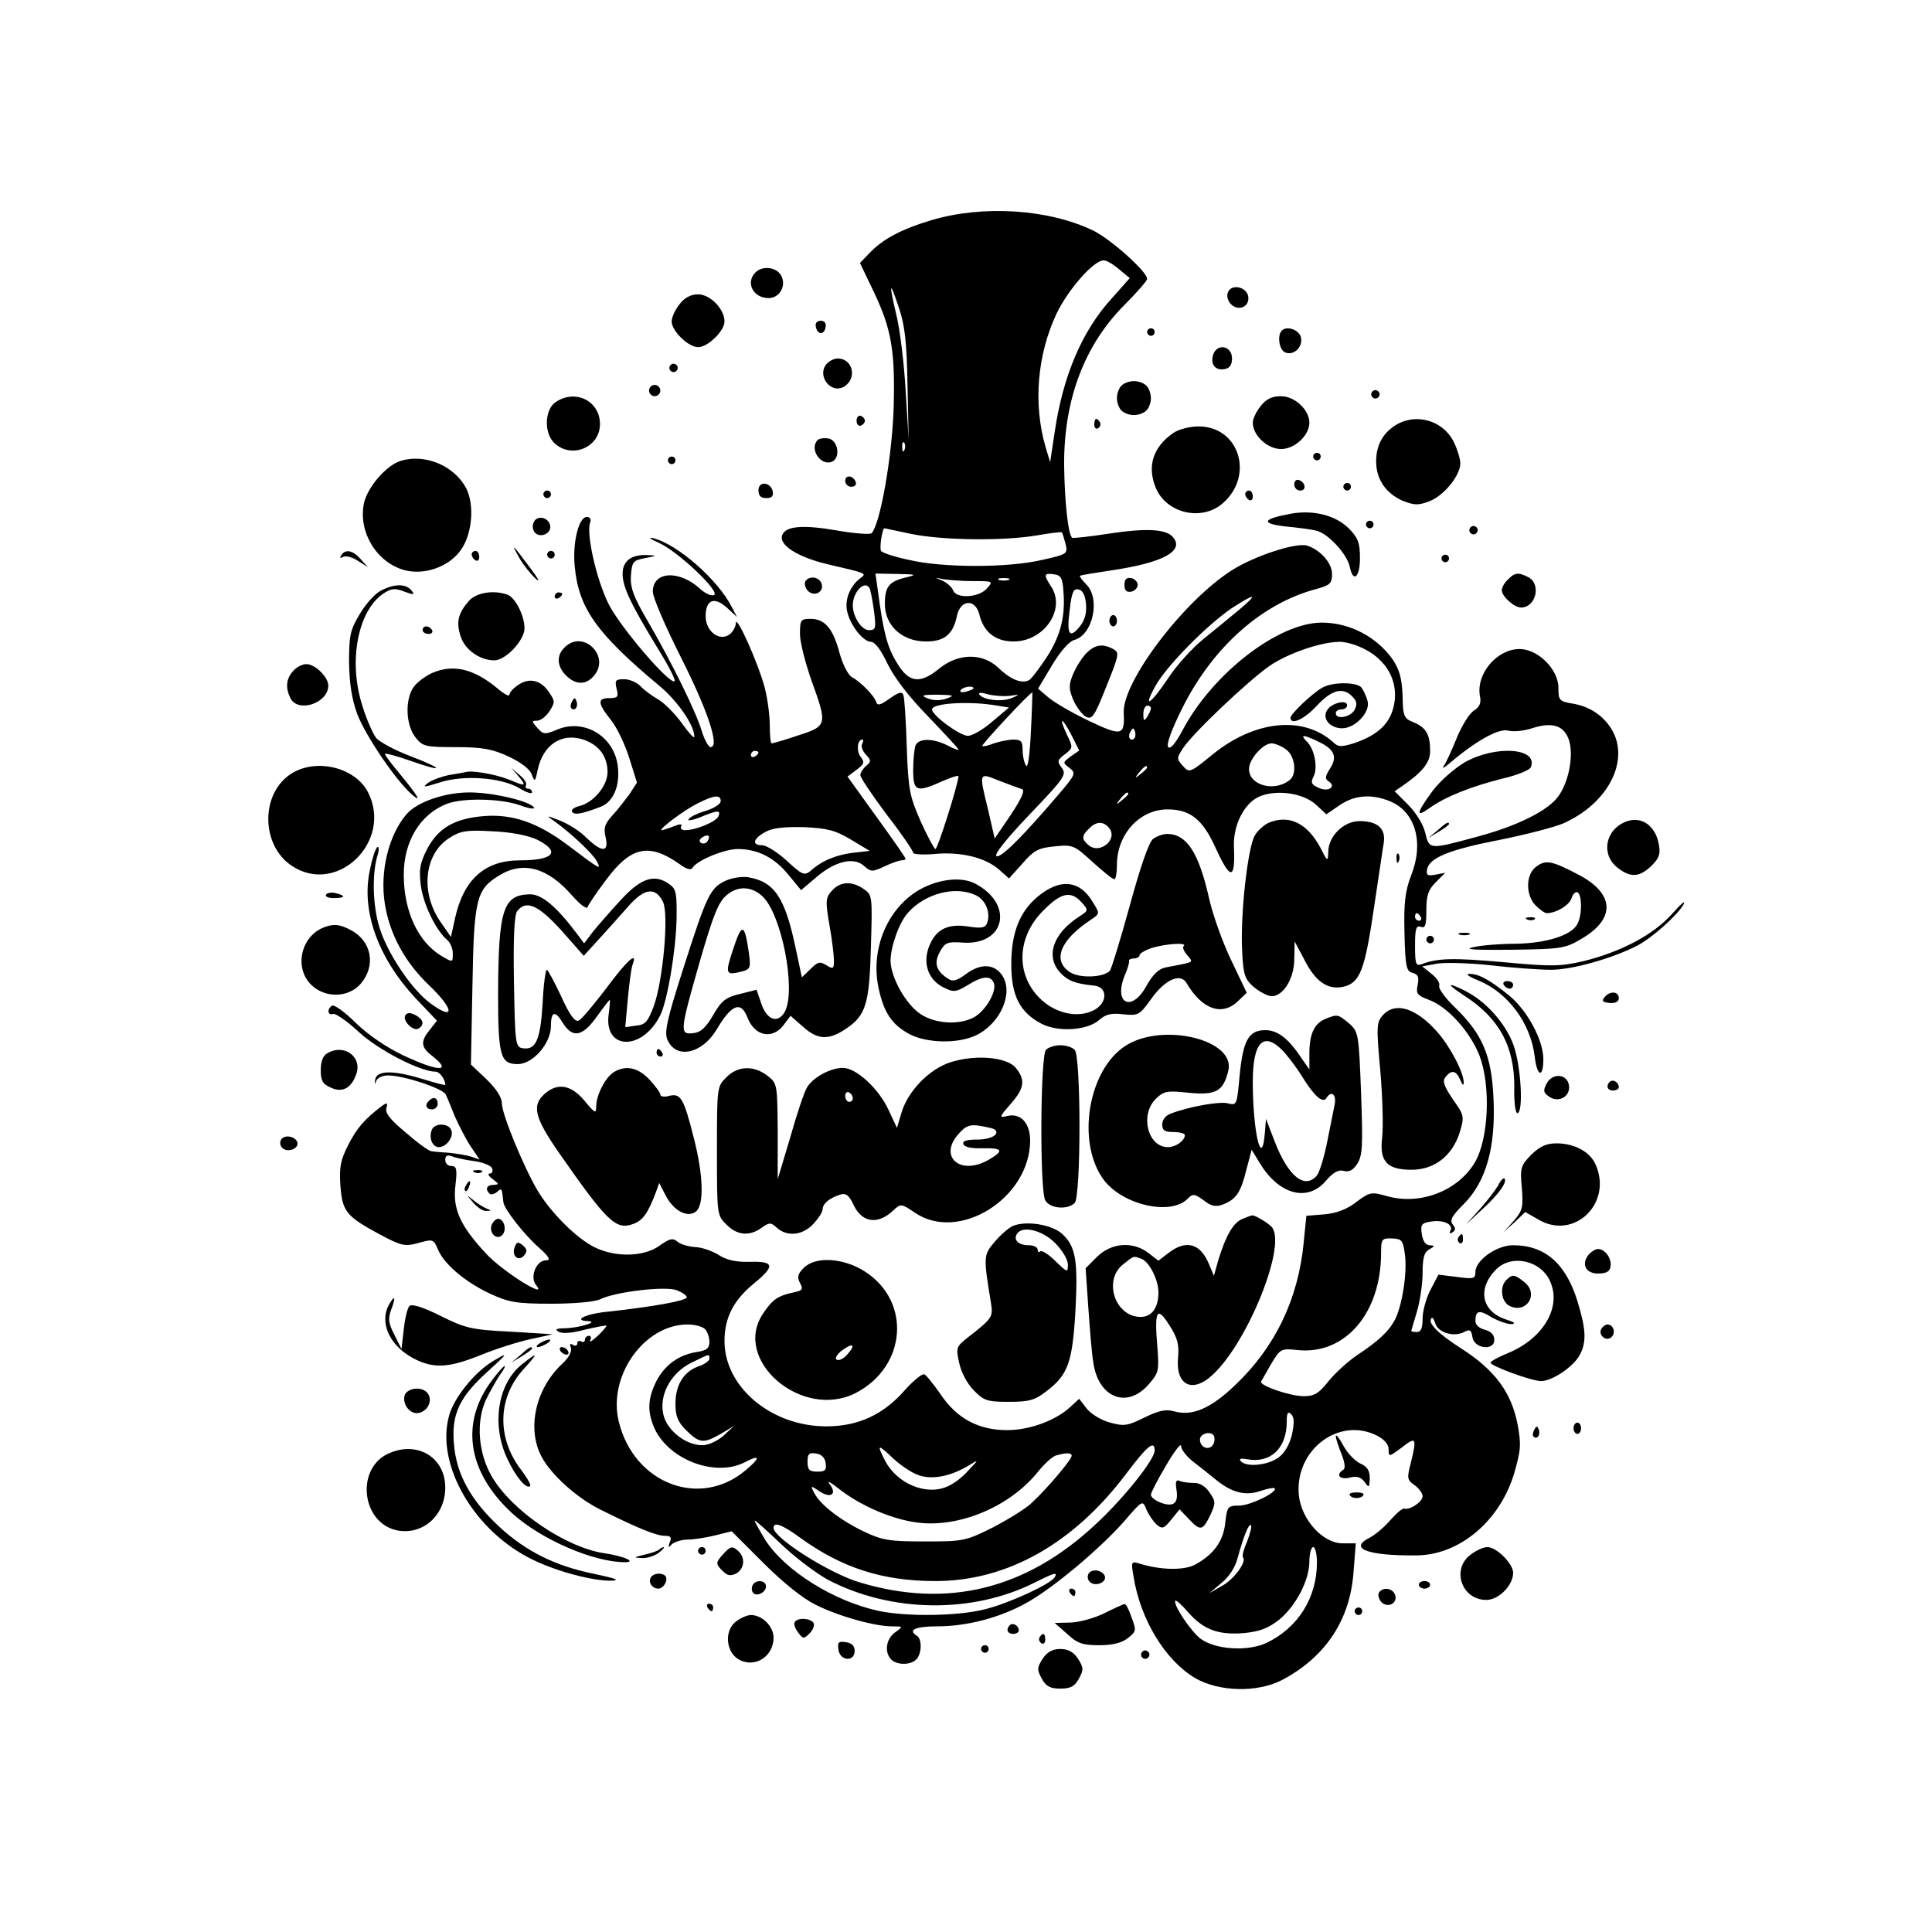 <?xml version="1.0" standalone="no"?>
<!DOCTYPE svg PUBLIC "-//W3C//DTD SVG 20010904//EN"
 "http://www.w3.org/TR/2001/REC-SVG-20010904/DTD/svg10.dtd">
<svg version="1.0" xmlns="http://www.w3.org/2000/svg"
 width="512pt" height="512pt" viewBox="0 0 512 512"
 preserveAspectRatio="xMidYMid meet">
<g transform="translate(0,512) scale(0.1,-0.1)"
fill="#000000" stroke="none">
<path d="M2470 4537 c-81 -24 -132 -51 -168 -90 l-23 -24 35 -73 c49 -102 59
-160 54 -319 -5 -126 -35 -298 -58 -324 -4 -4 -45 -1 -91 7 -91 16 -137 12
-146 -12 -10 -26 40 -58 119 -77 107 -25 106 -24 87 -38 -26 -20 -41 -56 -34
-87 8 -37 42 -80 63 -81 11 0 27 -22 44 -58 18 -37 57 -88 108 -140 44 -46 80
-85 80 -87 0 -3 -13 2 -30 11 -38 19 -76 19 -84 -1 -3 -9 -6 -38 -6 -65 0 -57
9 -60 78 -29 23 10 42 16 42 13 0 -19 -55 -193 -61 -193 -3 0 -21 33 -39 73
-29 66 -33 83 -37 197 -2 69 -6 131 -9 138 -3 10 -12 8 -36 -9 -25 -18 -33
-20 -36 -9 -6 17 -41 53 -65 66 -10 6 -24 34 -32 63 -17 65 -39 91 -77 91 -26
0 -28 -3 -28 -40 0 -22 14 -76 30 -122 43 -119 43 -122 -35 -147 -35 -12 -67
-21 -70 -21 -3 0 -5 22 -5 48 0 26 -6 72 -14 102 -17 63 -75 193 -76 169 0 -9
-7 -22 -15 -29 -27 -22 -65 6 -65 47 0 44 23 53 57 22 l26 -24 -13 25 c-37 74
-146 169 -210 184 -14 3 -6 -3 17 -13 52 -24 164 -131 145 -138 -7 -3 -23 4
-36 16 -55 51 -126 48 -126 -7 0 -15 34 -94 76 -177 70 -139 102 -235 77 -235
-5 0 -16 19 -23 42 -15 51 -80 183 -144 293 -38 65 -46 88 -44 120 3 37 6 40
38 46 31 6 32 7 7 8 -44 2 -67 -15 -67 -50 0 -34 21 -79 93 -197 28 -45 48
-84 45 -87 -12 -12 -147 146 -176 206 -32 65 -59 186 -48 214 3 9 0 15 -9 15
-21 0 -38 -67 -32 -130 10 -111 57 -178 225 -318 48 -40 92 -104 92 -134 0 -7
-14 9 -32 34 -18 25 -46 54 -63 64 -16 9 -38 25 -48 36 -10 10 -29 18 -43 18
-23 0 -25 -3 -20 -25 6 -22 3 -25 -19 -25 -32 0 -32 -13 4 -58 16 -20 38 -66
49 -102 l20 -64 -20 -31 c-12 -16 -32 -42 -46 -57 -19 -21 -23 -32 -17 -57 9
-40 -9 -41 -50 -2 -16 17 -48 37 -70 46 -39 15 -39 15 -15 -2 42 -30 101 -85
112 -106 12 -24 8 -21 -77 43 -81 61 -149 84 -226 77 -76 -7 -118 -32 -147
-87 -19 -37 -22 -54 -17 -95 6 -50 40 -120 69 -145 9 -7 16 -23 16 -37 0 -24
0 -24 -29 -7 -63 37 -101 119 -101 216 0 89 44 161 115 188 42 16 142 14 193
-4 24 -9 40 -11 37 -6 -11 17 -108 40 -171 40 -65 0 -138 -25 -166 -57 -48
-55 -72 -153 -58 -239 13 -81 54 -155 117 -215 66 -63 70 -96 5 -49 -51 37
-116 134 -137 204 -17 57 -19 136 -6 184 6 18 6 30 1 27 -5 -3 -14 -31 -20
-62 -23 -107 22 -231 120 -337 l58 -61 -19 -24 c-25 -31 -24 -46 6 -69 56 -44
17 -43 -78 2 -44 21 -92 54 -124 85 -29 29 -57 49 -63 46 -14 -9 -12 -27 3
-22 6 2 37 -19 68 -48 52 -48 163 -105 203 -105 11 0 26 -20 26 -35 0 -2 -29
6 -65 17 -77 23 -119 21 -121 -5 -1 -12 -1 -13 3 -2 2 8 16 15 31 15 42 0 144
-34 153 -50 4 -8 15 -35 25 -60 11 -24 29 -60 42 -79 l23 -34 -23 8 c-13 4
-39 8 -58 10 -19 1 -40 3 -46 4 -7 0 -37 22 -68 49 -40 33 -56 52 -52 65 4 15
2 16 -12 6 -46 -35 -66 -58 -89 -103 -21 -41 -24 -60 -21 -107 5 -69 15 -82
102 -129 60 -32 68 -34 105 -24 39 11 40 10 52 -18 16 -38 72 -86 139 -117 48
-22 68 -26 161 -26 61 0 116 5 130 12 41 20 172 35 202 24 15 -6 27 -14 27
-19 0 -9 -90 -25 -208 -38 -57 -5 -96 -23 -55 -25 32 -1 -17 -17 -57 -19 -25
0 -31 -3 -20 -9 9 -6 36 -4 69 5 30 7 56 12 58 11 1 -2 -9 -14 -24 -28 -14
-13 -23 -18 -19 -11 4 6 2 12 -3 12 -6 0 -11 -5 -11 -11 0 -5 -4 -7 -10 -4 -5
3 -10 1 -10 -5 0 -6 -5 -8 -12 -4 -7 5 -9 2 -5 -8 3 -10 -6 -27 -25 -44 -69
-66 -92 -170 -53 -244 25 -48 94 -110 157 -141 98 -49 148 -69 169 -69 16 0
20 -4 14 -17 -5 -15 -4 -16 6 -5 7 6 26 12 42 12 15 0 48 5 72 11 l44 11 83
-83 c52 -52 104 -94 138 -111 61 -31 158 -58 204 -58 30 0 30 0 8 -16 -24 -17
-29 -53 -10 -72 15 -15 51 -15 66 0 15 15 16 54 2 63 -25 15 -5 25 53 25 80 0
167 23 237 62 72 40 194 143 258 215 50 58 50 58 60 33 6 -14 18 -32 27 -40
15 -13 20 -11 39 13 l22 27 24 -25 c31 -33 37 -32 57 9 15 32 15 37 -1 60 -10
16 -26 26 -40 26 -14 0 -31 2 -39 5 -10 5 -13 -1 -9 -24 3 -21 0 -33 -11 -37
-17 -6 -57 12 -57 25 0 5 18 40 40 77 22 38 40 61 40 52 0 -9 14 -27 30 -40
17 -13 45 -35 63 -50 42 -34 78 -43 118 -29 18 6 34 9 37 7 9 -10 -65 -46 -94
-46 -30 0 -32 -2 -37 -46 -5 -49 -32 -85 -81 -111 -29 -15 -90 -14 -145 3 -23
7 -24 6 -17 -34 18 -114 84 -222 163 -269 64 -37 166 -39 231 -5 115 61 180
159 189 286 l6 76 -35 0 c-52 0 -109 62 -116 128 -11 120 107 209 208 157 19
-10 30 -23 30 -36 0 -21 1 -20 35 5 38 30 40 26 24 -40 -11 -42 -10 -46 10
-60 11 -8 21 -21 21 -29 0 -15 -33 -37 -48 -33 -5 2 -21 -12 -37 -30 -15 -18
-41 -40 -57 -48 -54 -28 -3 -47 124 -46 114 0 221 89 260 215 18 62 20 77 10
131 -16 85 -60 145 -149 202 -64 41 -91 69 -79 81 2 3 7 -4 10 -15 8 -24 49
-36 76 -22 15 8 19 6 22 -13 4 -31 58 -38 58 -8 0 14 -9 23 -25 27 -15 4 -25
13 -25 23 0 28 10 31 43 10 18 -10 41 -18 52 -18 13 1 9 5 -13 12 -66 21 -78
82 -27 133 42 42 121 23 144 -34 29 -69 -21 -150 -113 -188 -25 -10 -46 -22
-46 -25 0 -9 109 -49 134 -49 30 0 87 39 103 70 18 35 16 68 -7 143 -31 99
-86 147 -170 147 -44 0 -100 -40 -100 -71 0 -18 -5 -19 -49 -13 l-49 6 -21
-40 c-12 -23 -21 -57 -21 -77 0 -24 -4 -35 -15 -35 -8 0 -15 1 -15 3 0 1 7 24
15 51 8 27 15 73 15 102 0 40 4 56 18 63 15 9 15 10 1 11 -11 0 -18 11 -21 29
-4 26 -1 30 26 34 33 5 60 -9 49 -26 -3 -6 -1 -7 6 -3 9 6 9 11 1 21 -9 11 -2
23 29 54 59 59 85 150 79 279 -5 115 -29 171 -102 242 -26 25 -44 50 -42 57 3
7 -6 21 -20 32 l-25 20 38 7 c21 4 85 2 143 -4 58 -7 131 -12 161 -12 55 0
162 30 228 64 40 21 108 82 123 110 6 12 -8 0 -31 -26 -49 -55 -134 -100 -234
-125 -61 -14 -83 -15 -211 -3 -134 12 -176 11 -218 -5 -16 -6 -18 0 -18 49 0
45 3 54 15 50 12 -5 15 3 15 44 0 39 5 54 25 74 l25 25 -26 -5 c-21 -4 -25 -1
-22 14 5 30 57 52 191 78 70 14 147 34 170 44 115 51 174 160 132 242 -21 40
-59 67 -105 75 -38 6 -40 9 -40 42 0 49 -54 103 -103 103 -60 0 -116 -66 -105
-125 4 -18 -1 -29 -17 -39 -12 -8 -32 -41 -45 -73 -13 -32 -28 -65 -34 -73 -6
-8 1 -5 14 6 70 60 131 94 156 88 14 -4 43 -1 64 6 55 18 87 7 99 -35 11 -41
-2 -107 -29 -145 -27 -38 -109 -79 -214 -107 -129 -35 -128 -35 -139 10 -5 22
-25 54 -45 74 l-36 36 23 16 c51 35 71 61 71 90 0 44 -10 62 -42 76 -28 11
-30 16 -31 72 -2 45 -8 68 -26 95 -42 60 -114 98 -188 98 -116 0 -291 -136
-370 -287 -18 -33 -31 -49 -37 -43 -6 6 8 45 39 107 81 160 210 274 353 312
37 10 42 15 42 40 0 29 -31 64 -66 75 -29 9 -139 -27 -199 -65 -128 -81 -291
-296 -287 -378 3 -61 -5 -63 -93 -21 -44 21 -92 49 -107 62 l-27 23 37 62 c22
37 46 64 59 67 49 13 70 109 32 147 -11 11 -19 22 -17 23 2 2 41 8 87 15 133
20 190 51 160 87 -18 22 -69 25 -169 10 -52 -8 -96 -13 -99 -11 -11 11 -20
102 -21 196 0 172 54 315 161 422 32 32 59 63 59 68 0 19 -96 105 -143 128
-118 57 -291 68 -427 28z m496 -131 l28 -23 -48 -54 c-79 -87 -129 -205 -151
-354 l-12 -80 -12 40 c-33 113 -23 243 29 354 31 64 98 141 125 141 8 0 26
-11 41 -24z m-561 -306 l3 -145 -8 130 c-4 72 -15 161 -24 198 -21 89 -19 97
6 22 16 -47 21 -92 23 -205z m-8 -172 c-3 -8 -6 -5 -6 6 -1 11 2 17 5 13 3 -3
4 -12 1 -19z m18 -223 c83 -17 243 -19 332 -4 35 6 65 10 67 8 2 -2 6 -16 10
-31 6 -26 4 -27 -63 -42 -90 -21 -262 -21 -351 0 -39 8 -72 19 -75 24 -5 7 3
60 9 60 0 0 33 -7 71 -15z m-13 -115 c-46 -11 -57 -24 -57 -71 0 -57 46 -99
109 -99 49 0 72 19 82 68 9 43 48 46 59 5 11 -48 43 -73 91 -73 81 0 139 85
100 145 -21 32 -20 37 7 33 18 -2 23 -10 25 -43 6 -67 -7 -119 -43 -175 -19
-29 -40 -57 -47 -62 -19 -11 -49 0 -83 33 -42 39 -105 38 -155 -2 -52 -43 -82
-39 -114 16 -25 41 -35 79 -50 193 l-6 42 57 -1 c51 -1 54 -2 25 -9z m177 -10
c53 0 54 0 36 -20 -22 -24 -80 -27 -89 -5 -3 9 -16 20 -28 26 -22 9 -22 9 2 4
14 -2 49 -5 79 -5z m94 3 c-7 -2 -19 -2 -25 0 -7 3 -2 5 12 5 14 0 19 -2 13
-5z m-369 -21 c3 -5 8 -32 12 -60 6 -47 5 -52 -13 -52 -20 0 -43 36 -43 66 0
35 31 67 44 46z m574 -43 c2 -24 -3 -43 -17 -60 -27 -33 -35 -20 -26 46 5 45
10 56 23 53 11 -2 18 -15 20 -39z m407 -14 c-22 -18 -64 -53 -94 -77 -30 -24
-73 -71 -95 -105 -47 -70 -69 -84 -34 -21 29 53 137 162 202 206 63 41 72 40
21 -3z m318 -99 c75 -31 110 -100 87 -170 -13 -40 -46 -67 -103 -86 -33 -10
-41 -10 -55 4 -79 70 -207 57 -318 -33 -60 -49 -62 -50 -79 -31 -17 19 -17 21
0 47 27 41 172 178 229 218 48 33 134 63 184 64 12 1 37 -5 55 -13z m-1023
-110 c0 -2 -9 -6 -20 -9 -11 -3 -18 -1 -14 4 5 9 34 13 34 5z m96 -20 c28 4
28 4 5 -6 -26 -11 -77 -5 -86 10 -3 5 7 5 23 0 16 -4 42 -6 58 -4z m56 -95
c-3 -63 -8 -98 -13 -90 -5 8 -9 26 -9 42 0 22 -4 27 -24 27 -14 0 -37 -5 -52
-10 -15 -6 -29 -9 -31 -7 -3 3 128 144 133 142 0 0 -1 -47 -4 -104z m-223 88
c-16 -6 -35 -6 -50 0 -20 8 -16 10 26 10 43 -1 46 -2 24 -10z m121 -17 l44 -7
-44 -37 c-24 -21 -53 -38 -65 -38 -21 0 -95 54 -95 70 0 16 91 22 160 12z
m420 -9 c0 -5 -5 -15 -10 -23 -8 -12 -10 -11 -10 8 0 12 5 22 10 22 6 0 10 -3
10 -7z m-210 -72 l20 -40 -23 -16 c-21 -16 -21 -16 -3 -30 18 -14 17 -17 -30
-72 -95 -111 -150 -166 -163 -162 -8 3 25 45 87 110 93 97 99 106 86 124 -13
17 -12 21 8 36 22 17 22 18 5 53 -23 49 -12 46 13 -3z m166 -8 c-10 -10 -19 5
-10 18 6 11 8 11 12 0 2 -7 1 -15 -2 -18z m489 -9 c42 -20 50 -40 29 -72 -12
-19 -13 -26 -4 -32 23 -14 1 -30 -25 -18 -20 9 -22 14 -14 30 12 23 3 73 -18
93 -19 19 -9 19 32 -1z m-1210 -5 c-4 -5 0 -18 9 -28 15 -16 15 -19 1 -31 -8
-7 -15 -18 -15 -24 0 -7 32 -54 70 -105 39 -50 70 -96 70 -101 0 -4 26 -6 58
-3 68 6 132 -9 169 -41 l27 -24 36 40 c30 35 43 41 85 45 48 5 52 3 100 -41
28 -25 53 -46 58 -46 4 0 7 17 7 38 0 81 60 147 134 147 60 0 93 -26 127 -101
40 -88 53 -87 49 3 -2 54 25 110 63 130 44 22 120 13 155 -20 l27 -25 35 24
c39 27 85 31 135 10 66 -28 89 -109 55 -195 -16 -42 -20 -71 -18 -153 2 -89 5
-102 21 -106 15 -4 18 -11 14 -32 -5 -23 -1 -28 28 -39 51 -18 111 -85 136
-149 30 -80 24 -217 -11 -280 -44 -77 -145 -117 -234 -92 -42 12 -46 11 -81
-15 -24 -19 -52 -30 -84 -33 l-49 -4 -7 -70 c-14 -149 -75 -277 -180 -377 -66
-64 -116 -85 -164 -71 -22 6 -40 2 -79 -17 -44 -22 -54 -23 -90 -13 -23 6 -50
22 -62 37 l-20 26 -23 -21 c-38 -36 -108 -62 -168 -62 -76 0 -134 31 -177 96
-19 27 -38 51 -43 52 -5 2 -29 -17 -52 -43 -56 -64 -123 -95 -207 -95 -146 0
-270 104 -270 226 0 61 23 107 76 151 59 48 57 61 -9 59 -37 -1 -62 5 -82 18
-16 10 -43 20 -61 21 -18 1 -40 7 -48 14 -13 11 -21 9 -48 -10 -41 -30 -117
-32 -173 -4 -48 24 -116 92 -151 151 -38 65 -94 202 -94 230 0 16 -15 39 -41
64 l-41 39 4 208 c4 231 10 256 71 293 63 39 128 21 192 -52 21 -24 39 -38 42
-32 2 6 24 39 49 72 66 89 114 99 195 42 17 -13 30 -17 34 -10 12 20 85 50
120 50 53 0 98 -23 135 -69 l33 -40 40 34 c50 43 100 55 127 30 18 -16 22 -16
54 -1 19 9 39 16 45 16 6 0 11 2 11 4 0 3 -35 53 -77 111 l-77 107 24 18 c20
15 22 20 11 34 -12 15 -9 46 4 46 4 0 3 -5 0 -11z m1123 -15 c24 -17 30 -65
10 -81 -41 -33 -108 -14 -108 29 0 26 37 68 60 68 8 0 26 -7 38 -16z m-1398
-8 c0 -3 -4 -8 -10 -11 -5 -3 -10 -1 -10 4 0 6 5 11 10 11 6 0 10 -2 10 -4z
m1030 -40 c0 -2 -8 -10 -17 -17 -16 -13 -17 -12 -4 4 13 16 21 21 21 13z
m-332 -57 c9 -3 0 -24 -29 -68 l-43 -63 -17 74 c-25 103 -26 101 29 79 26 -10
53 -20 60 -22z m282 -13 c0 -2 -8 -10 -17 -17 -16 -13 -17 -12 -4 4 13 16 21
21 21 13z m-1080 -19 c0 -8 -18 -19 -40 -26 -21 -6 -42 -16 -45 -22 -4 -5 10
-3 30 5 46 19 56 20 49 3 -5 -14 -59 -37 -88 -37 -9 0 -14 4 -11 10 4 7 -3 7
-20 0 -15 -6 -29 -10 -31 -10 -12 0 59 53 93 70 45 23 63 25 63 7z m1029 -71
c25 -30 -24 -71 -54 -46 -19 16 -19 25 1 44 19 20 38 20 53 2z m-684 -31 l50
-30 -45 -5 c-46 -6 -82 -21 -112 -48 -16 -13 -22 -11 -63 27 -24 22 -54 41
-65 41 -28 0 -25 17 8 35 19 11 49 14 102 13 63 -3 83 -8 125 -33z m-832 0
c64 -32 45 -55 -45 -55 -93 0 -149 -50 -172 -153 l-11 -50 -27 39 c-55 79 -44
182 24 224 28 18 45 21 113 17 50 -2 94 -11 118 -22z m452 -4 c-3 -6 -11 -8
-17 -5 -6 4 -5 9 3 15 16 10 23 4 14 -10z m1890 -201 c3 -5 1 -10 -4 -10 -6 0
-11 5 -11 10 0 6 2 10 4 10 3 0 8 -4 11 -10z m-2509 -647 c24 -3 45 -12 48
-19 3 -8 0 -14 -6 -14 -7 0 -3 -7 8 -15 17 -13 17 -14 2 -15 -18 0 -23 -11
-11 -23 3 -4 12 -2 20 4 13 12 13 11 17 -27 2 -18 55 -86 95 -121 27 -24 31
-33 18 -33 -26 0 -44 -45 -26 -66 33 -40 -90 37 -133 84 -68 73 -89 118 -81
181 5 43 3 51 -11 51 -9 0 -16 7 -16 16 0 11 5 14 17 10 9 -4 36 -10 59 -13z
m2467 -246 c7 -49 -7 -136 -26 -174 -17 -32 -44 -57 -103 -96 -23 -16 -56 -46
-73 -67 -26 -33 -38 -40 -66 -40 -36 0 -118 28 -113 39 2 3 14 24 27 47 24 40
26 41 71 36 126 -12 220 99 220 258 0 36 2 39 29 38 26 -1 29 -5 34 -41z
m-1855 -199 c7 -7 12 -22 12 -34 0 -17 -7 -23 -34 -27 -48 -8 -84 -34 -107
-78 -21 -43 -24 -75 -8 -116 33 -88 162 -140 243 -98 42 22 42 12 0 -23 -121
-100 -294 -33 -334 130 -30 120 66 257 181 258 19 0 40 -5 47 -12z m12 -79 c0
-5 -13 -15 -29 -20 -39 -14 -61 -49 -61 -99 0 -33 6 -48 29 -71 35 -34 45 -35
91 -9 l35 21 -28 -26 c-16 -14 -40 -25 -55 -25 -42 0 -88 34 -102 74 -17 53
15 117 73 145 49 24 47 24 47 10z m1544 -200 c-6 -26 -19 -49 -35 -61 -28 -21
-84 -27 -100 -11 -7 7 -2 9 15 6 62 -12 106 28 106 99 0 24 3 29 12 20 8 -8 8
-24 2 -53z m-212 -31 c-12 -12 -32 -2 -32 17 0 18 34 24 38 7 2 -8 -1 -19 -6
-24z m-776 -78 c37 -12 85 -2 134 28 24 15 24 14 -4 -15 -15 -18 -41 -37 -57
-43 -56 -24 -133 9 -164 70 -22 43 -19 44 21 6 20 -19 51 -40 70 -46z m624 66
c0 -24 -83 -128 -157 -196 -184 -172 -392 -223 -623 -154 -80 23 -230 118
-230 145 0 17 22 9 69 -25 111 -81 220 -116 360 -116 190 0 366 99 506 285 55
73 75 90 75 61z m-872 -33 c3 -19 -1 -23 -22 -23 -21 0 -26 5 -26 26 0 21 4
25 23 22 14 -2 23 -11 25 -25z m652 19 c0 -10 -65 -87 -105 -124 -16 -16 -64
-45 -104 -66 -72 -36 -79 -37 -180 -37 -93 0 -113 3 -161 26 -61 29 -115 70
-132 102 -11 21 -10 21 15 4 30 -19 46 -6 25 21 -7 9 3 4 22 -11 61 -49 152
-87 221 -93 109 -10 238 46 310 136 17 21 39 41 48 43 28 8 41 7 41 -1z m-645
-329 c167 -87 382 -90 547 -7 52 26 62 29 53 14 -11 -18 -119 -68 -182 -84
-71 -19 -209 -21 -285 -5 -119 26 -247 106 -300 188 -15 25 -28 48 -28 51 0 3
30 -24 68 -60 37 -36 94 -79 127 -97z m1110 102 c-9 -20 -14 -39 -11 -42 11
-11 -24 -59 -56 -76 l-33 -19 32 27 c20 16 37 42 43 67 16 58 30 92 35 86 3
-3 -2 -22 -10 -43z m185 -56 c0 -93 -50 -173 -134 -213 -49 -23 -135 -18 -174
11 -26 19 -75 93 -67 101 2 2 18 -12 34 -31 41 -46 79 -60 146 -55 42 4 64 12
93 34 46 37 82 106 82 156 0 21 5 38 10 38 6 0 10 -19 10 -41z"/>
<path d="M3505 3298 c-26 -14 -85 -70 -85 -80 0 -21 37 -4 70 32 39 42 69 50
94 24 12 -12 13 -20 6 -35 -11 -20 -50 -27 -50 -9 0 6 7 10 15 10 8 0 15 5 15
11 0 16 -42 6 -53 -13 -14 -22 7 -48 40 -48 35 0 76 44 67 73 -3 12 -11 28
-16 35 -13 15 -76 15 -103 0z"/>
<path d="M3363 2940 c-12 -5 -29 -20 -37 -33 -19 -29 -40 -214 -34 -311 3 -60
7 -71 31 -92 16 -13 37 -24 47 -24 31 0 60 47 60 99 l1 46 25 -47 c30 -60 63
-82 104 -73 44 10 57 44 81 208 12 78 23 156 26 173 6 38 -16 58 -64 58 -42 0
-83 -40 -83 -82 -1 -26 -2 -26 -20 10 -35 66 -83 90 -137 68z"/>
<path d="M3056 2897 c-11 -8 -33 -71 -62 -177 -25 -91 -49 -169 -53 -173 -18
-18 -81 -20 -106 -3 -47 31 -25 85 55 138 24 16 25 17 8 44 -35 62 -88 68
-149 17 -47 -40 -69 -95 -69 -179 0 -83 23 -127 80 -157 45 -23 121 -18 153
10 17 15 32 19 64 15 40 -4 43 -2 74 41 36 51 78 70 94 41 41 -70 95 -88 137
-46 l22 21 -42 88 c-23 48 -49 122 -58 163 -27 120 -59 170 -111 170 -11 0
-27 -6 -37 -13z m-190 -168 c19 -21 19 -22 -6 -38 -70 -45 -90 -106 -50 -149
20 -21 39 -29 90 -34 37 -4 35 -48 -3 -66 -43 -21 -102 -7 -142 33 -64 64 -60
163 10 232 47 48 73 53 101 22z m271 -116 c-4 -3 0 -14 9 -24 15 -17 15 -18
-7 -23 -13 -3 -36 -7 -51 -10 -18 -4 -34 -20 -50 -49 -39 -71 -88 -47 -57 29
7 16 12 32 11 37 -1 4 5 7 13 7 8 0 15 4 15 9 0 4 15 13 33 19 37 11 94 15 84
5z"/>
<path d="M3701 2844 c0 -11 3 -14 6 -6 3 7 2 16 -1 19 -3 4 -6 -2 -5 -13z"/>
<path d="M1923 2786 c-41 -19 -50 -38 -113 -235 -43 -134 -50 -168 -41 -187
23 -52 92 -37 131 29 39 66 64 75 81 30 19 -49 66 -59 96 -19 l18 24 33 -29
c39 -35 68 -36 113 -6 54 36 63 66 67 218 4 134 4 137 -19 153 -32 22 -62 20
-84 -4 -17 -19 -18 -27 -7 -91 7 -38 12 -81 12 -94 0 -23 -2 -24 -20 -13 -17
11 -23 9 -42 -10 l-23 -22 -17 80 c-28 132 -56 173 -124 185 -16 3 -43 -1 -61
-9z m95 -39 c52 -43 93 -249 62 -308 -18 -32 -47 -23 -62 20 l-13 38 -44 -11
c-38 -9 -49 -18 -71 -56 -19 -33 -33 -46 -53 -48 -36 -4 -36 3 17 188 36 125
50 160 72 178 28 24 63 24 92 -1z"/>
<path d="M1943 2605 c-22 -67 -21 -71 25 -59 21 6 22 10 16 53 -11 74 -18 76
-41 6z"/>
<path d="M1648 2738 c-27 -29 -61 -68 -75 -85 l-25 -33 -21 28 c-52 69 -91
102 -122 102 -72 -1 -84 -40 -85 -262 0 -168 6 -188 53 -188 40 1 87 55 87
101 0 39 11 42 31 9 26 -42 52 -38 90 15 18 25 33 45 35 45 1 0 0 -17 -3 -38
-13 -95 88 -98 136 -4 19 36 42 170 44 256 1 67 -1 80 -18 92 -39 29 -75 18
-127 -38z m109 -8 c16 -33 0 -211 -25 -278 -15 -39 -22 -48 -46 -50 l-29 -4 7
77 c4 41 9 82 13 90 13 36 -17 8 -71 -65 -33 -43 -65 -82 -73 -85 -10 -3 -24
16 -46 65 -18 38 -35 70 -38 70 -3 0 -9 -40 -11 -90 -6 -96 -18 -123 -52 -118
-20 3 -21 9 -24 177 -2 119 1 178 9 187 24 30 56 15 117 -52 l59 -67 40 44
c22 24 57 63 78 87 43 49 72 52 92 12z"/>
<path d="M2454 2771 c-95 -43 -149 -158 -126 -268 14 -67 36 -99 83 -124 47
-24 128 -25 175 -3 65 31 101 112 70 159 -21 31 -57 33 -97 3 -23 -17 -34 -20
-46 -12 -32 20 -39 42 -22 72 13 24 20 27 60 24 114 -8 137 103 32 157 -32 16
-82 13 -129 -8z m131 -23 c27 -12 41 -47 31 -74 -5 -13 -15 -15 -52 -9 -56 8
-87 -10 -104 -59 -14 -44 2 -85 43 -104 24 -12 31 -11 61 7 40 25 62 27 70 5
8 -22 -24 -76 -55 -91 -39 -20 -102 -16 -140 10 -39 26 -79 98 -79 142 1 39
23 101 47 127 45 50 124 71 178 46z"/>
<path d="M3665 2430 c-17 -19 -18 -29 -7 -148 6 -70 8 -148 5 -175 -8 -65 12
-87 78 -87 61 0 109 38 128 101 12 40 11 44 -19 86 -24 36 -28 48 -19 59 16
20 28 17 39 -8 5 -13 9 -16 9 -8 1 26 -35 95 -69 134 -57 65 -112 82 -145 46z"/>
<path d="M3513 2420 c-30 -12 -43 -40 -43 -92 l0 -42 -17 24 c-37 57 -66 80
-100 80 -44 0 -59 -27 -68 -122 -7 -76 -7 -78 -31 -72 -22 6 -104 -9 -151 -27
-14 -5 -23 -17 -23 -29 0 -16 7 -20 30 -20 17 0 30 -4 30 -8 0 -15 -24 -32
-45 -32 -54 0 -75 87 -31 129 21 20 30 21 87 15 71 -7 91 4 104 58 21 82 -171
129 -270 68 -102 -63 -134 -259 -59 -358 51 -66 177 -94 221 -49 14 14 18 14
43 -4 20 -16 32 -18 51 -11 35 14 47 31 62 92 l14 53 22 -36 c51 -84 127 -103
175 -46 19 22 33 30 47 26 14 -4 25 2 36 19 14 22 15 48 10 187 -6 158 -7 163
-32 185 -29 24 -30 25 -62 12z m-111 -87 c14 -16 37 -46 50 -68 31 -50 54 -70
63 -55 13 21 27 10 22 -17 -3 -16 -12 -60 -20 -100 -8 -40 -20 -79 -27 -88
-32 -38 -76 -3 -112 90 l-23 60 -3 -37 c-8 -99 -32 2 -32 135 0 107 29 136 82
80z"/>
<path d="M2772 2338 c-15 -15 -17 -370 -2 -399 12 -22 59 -26 78 -7 17 17 17
389 0 406 -7 7 -24 12 -38 12 -14 0 -31 -5 -38 -12z"/>
<path d="M1740 2330 c0 -5 5 -10 11 -10 5 0 7 5 4 10 -3 6 -8 10 -11 10 -2 0
-4 -4 -4 -10z"/>
<path d="M2519 2305 c-56 -18 -113 -76 -130 -134 l-12 -40 -22 47 c-26 57 -86
112 -121 112 -34 0 -81 -26 -96 -53 -7 -12 -27 -71 -44 -132 l-33 -110 0 127
c-1 124 -1 127 -27 147 -36 28 -79 27 -109 -4 -25 -24 -25 -27 -25 -195 0
-168 0 -171 25 -195 28 -29 61 -32 93 -9 21 15 25 15 41 0 27 -24 68 -20 96
10 14 15 25 32 25 39 0 15 18 30 46 39 16 5 24 -1 37 -29 22 -45 63 -51 103
-14 21 20 22 20 59 -5 116 -79 304 38 305 191 0 48 -26 75 -63 65 -20 -5 -18
-1 11 32 37 42 40 64 14 96 -24 29 -107 36 -173 15z m-259 -96 c0 -5 -4 -9
-10 -9 -5 0 -10 7 -10 16 0 8 5 12 10 9 6 -3 10 -10 10 -16z m377 -83 c13 -13
-12 -26 -48 -26 -28 0 -39 -4 -36 -12 3 -8 21 -12 51 -11 53 1 58 -6 17 -30
-77 -45 -137 9 -78 71 17 19 29 23 56 18 18 -3 36 -7 38 -10z"/>
<path d="M1627 2279 c-22 -13 -47 -61 -47 -91 0 -20 -3 -19 -31 15 -36 43 -73
49 -108 16 -32 -30 -23 -63 41 -155 127 -182 150 -204 195 -188 26 9 40 28 61
84 l9 25 17 -33 c21 -41 59 -61 81 -42 21 18 19 95 -6 193 -27 107 -35 120
-65 113 -13 -4 -24 -2 -24 3 0 5 -13 23 -29 40 -30 32 -62 39 -94 20z"/>
<path d="M3293 1890 c-25 -10 -44 -44 -64 -108 l-12 -43 -14 33 c-23 54 -61
63 -107 27 l-26 -20 -26 20 c-41 32 -98 28 -136 -9 l-31 -31 7 -102 c4 -56 9
-122 13 -145 12 -95 88 -127 146 -62 28 32 29 36 24 102 -8 96 -1 108 32 56
22 -34 26 -52 23 -86 -7 -73 38 -96 92 -45 91 84 194 336 158 389 -6 10 -47
35 -54 33 -2 0 -13 -4 -25 -9z m-268 -106 c21 -8 45 -56 45 -89 0 -41 -18 -65
-47 -65 -68 0 -100 97 -47 139 30 24 27 23 49 15z"/>
<path d="M2684 1871 c-11 -5 -33 -24 -48 -42 -30 -35 -30 -39 -10 -161 6 -38
5 -41 -62 -93 -30 -24 -31 -27 -22 -67 5 -25 22 -56 39 -73 26 -27 36 -30 92
-30 54 0 69 4 100 28 57 43 69 76 77 212 7 134 1 171 -34 204 -27 26 -97 37
-132 22z m112 -45 c19 -19 34 -44 34 -57 0 -22 -1 -22 -33 9 -18 18 -36 29
-40 26 -4 -4 -7 -2 -7 4 0 7 -11 12 -24 12 -27 0 -41 14 -31 30 14 23 67 10
101 -24z"/>
<path d="M2130 1760 c-16 -16 -18 -25 -10 -40 9 -17 7 -20 -17 -25 -42 -9 -56
-19 -80 -55 -85 -123 101 -284 244 -212 136 70 149 244 24 323 -57 36 -130 40
-161 9z m115 -230 c-10 -11 -22 -17 -28 -13 -5 3 1 14 14 24 30 22 38 16 14
-11z"/>
<path d="M1258 2013 c7 -3 16 -2 19 1 4 3 -2 6 -13 5 -11 0 -14 -3 -6 -6z"/>
<path d="M1235 1979 c-4 -6 -5 -12 -2 -15 2 -3 7 2 10 11 7 17 1 20 -8 4z"/>
<path d="M1254 1933 c11 -13 26 -23 35 -22 14 0 14 1 1 6 -8 3 -24 13 -35 22
-20 16 -20 16 -1 -6z"/>
<path d="M1303 1874 c-8 -21 13 -42 28 -27 13 13 5 43 -11 43 -6 0 -13 -7 -17
-16z"/>
<path d="M1364 1815 c-9 -23 10 -40 25 -22 9 11 8 17 -4 27 -12 10 -16 9 -21
-5z"/>
<path d="M2002 4398 c-27 -27 -6 -68 35 -68 29 0 48 33 33 60 -12 22 -49 27
-68 8z"/>
<path d="M3254 4345 c-4 -9 0 -23 8 -31 20 -20 50 -7 46 20 -4 26 -45 35 -54
11z"/>
<path d="M1801 4314 c-12 -15 -21 -35 -21 -46 0 -25 44 -68 70 -68 26 0 70 43
70 68 0 33 -38 72 -70 72 -19 0 -36 -9 -49 -26z"/>
<path d="M2162 4254 c4 -21 22 -23 26 -1 2 10 -3 17 -13 17 -10 0 -15 -6 -13
-16z"/>
<path d="M3040 4240 c0 -5 5 -10 10 -10 6 0 10 5 10 10 0 6 -4 10 -10 10 -5 0
-10 -4 -10 -10z"/>
<path d="M3397 4244 c-13 -13 -7 -52 9 -58 22 -9 46 13 42 38 -3 21 -37 34
-51 20z"/>
<path d="M3215 4180 c-8 -26 6 -43 31 -38 13 2 19 12 19 28 0 34 -40 41 -50
10z"/>
<path d="M2190 4155 c-26 -32 13 -81 48 -59 34 22 22 74 -18 74 -10 0 -23 -7
-30 -15z"/>
<path d="M1776 4151 c-4 -5 -2 -12 3 -15 5 -4 12 -2 15 3 4 5 2 12 -3 15 -5 4
-12 2 -15 -3z"/>
<path d="M2972 4098 c-7 -7 -12 -21 -12 -33 0 -12 5 -26 12 -33 7 -7 21 -12
33 -12 12 0 26 5 33 12 7 7 12 21 12 33 0 12 -5 26 -12 33 -7 7 -21 12 -33 12
-12 0 -26 -5 -33 -12z"/>
<path d="M1720 4085 c0 -8 7 -15 15 -15 8 0 15 7 15 15 0 8 -7 15 -15 15 -8 0
-15 -7 -15 -15z"/>
<path d="M3636 4081 c-4 -5 -2 -12 3 -15 5 -4 12 -2 15 3 4 5 2 12 -3 15 -5 4
-12 2 -15 -3z"/>
<path d="M1472 4054 c-29 -20 -31 -83 -2 -109 46 -42 120 -10 120 51 0 62 -66
94 -118 58z"/>
<path d="M3341 4044 c-12 -15 -21 -34 -21 -44 0 -34 39 -70 75 -70 36 0 75 36
75 70 0 34 -39 70 -75 70 -24 0 -39 -7 -54 -26z"/>
<path d="M2270 4005 c0 -9 5 -15 11 -13 6 2 11 8 11 13 0 5 -5 11 -11 13 -6 2
-11 -4 -11 -13z"/>
<path d="M2900 3994 c0 -8 5 -12 10 -9 6 4 8 11 5 16 -9 14 -15 11 -15 -7z"/>
<path d="M3698 3993 c-35 -22 -52 -56 -51 -99 1 -46 27 -82 70 -101 31 -12 41
-13 72 -1 38 15 81 68 81 100 0 11 -7 35 -16 54 -28 60 -101 81 -156 47z"/>
<path d="M3110 3973 c-54 -37 -71 -88 -47 -146 28 -67 120 -89 176 -42 86 73
46 205 -63 205 -23 0 -53 -8 -66 -17z"/>
<path d="M2167 3954 c-23 -23 7 -69 37 -58 25 10 17 58 -9 62 -12 2 -24 0 -28
-4z"/>
<path d="M3480 3910 c0 -5 5 -10 10 -10 6 0 10 5 10 10 0 6 -4 10 -10 10 -5 0
-10 -4 -10 -10z"/>
<path d="M1063 3899 c-39 -11 -91 -72 -99 -115 -14 -76 35 -155 108 -175 53
-14 118 9 149 53 31 43 37 121 14 165 -32 59 -108 91 -172 72z"/>
<path d="M1770 3900 c0 -5 5 -10 10 -10 6 0 10 5 10 10 0 6 -4 10 -10 10 -5 0
-10 -4 -10 -10z"/>
<path d="M2240 3846 c0 -9 7 -16 16 -16 9 0 14 5 12 12 -6 18 -28 21 -28 4z"/>
<path d="M3430 3836 c0 -9 7 -16 16 -16 17 0 14 22 -4 28 -7 2 -12 -3 -12 -12z"/>
<path d="M2010 3821 c0 -15 6 -21 21 -21 14 0 19 5 17 17 -5 26 -38 29 -38 4z"/>
<path d="M3560 3830 c0 -5 5 -10 10 -10 6 0 10 5 10 10 0 6 -4 10 -10 10 -5 0
-10 -4 -10 -10z"/>
<path d="M1440 3810 c0 -5 5 -10 10 -10 6 0 10 5 10 10 0 6 -4 10 -10 10 -5 0
-10 -4 -10 -10z"/>
<path d="M3300 3811 c0 -6 5 -13 10 -16 6 -3 10 1 10 9 0 9 -4 16 -10 16 -5 0
-10 -4 -10 -9z"/>
<path d="M3423 3759 c-77 -14 -84 -26 -18 -34 33 -3 70 -8 82 -11 31 -6 83
-62 90 -96 9 -45 28 -27 27 26 0 38 -6 52 -30 76 -34 34 -92 49 -151 39z"/>
<path d="M1414 3735 c-4 -9 -2 -21 4 -27 15 -15 44 -1 40 19 -4 23 -36 29 -44
8z"/>
<path d="M3620 3730 c0 -5 5 -10 10 -10 6 0 10 5 10 10 0 6 -4 10 -10 10 -5 0
-10 -4 -10 -10z"/>
<path d="M3896 3721 c-4 -5 -2 -12 3 -15 5 -4 12 -2 15 3 4 5 2 12 -3 15 -5 4
-12 2 -15 -3z"/>
<path d="M1376 3642 c10 -18 30 -43 43 -55 14 -13 8 -1 -14 28 -47 63 -53 69
-29 27z"/>
<path d="M904 3648 c-4 -7 -3 -8 5 -4 6 4 24 0 39 -10 l27 -17 -19 21 c-21 24
-41 28 -52 10z"/>
<path d="M1250 3651 c0 -6 5 -13 10 -16 6 -3 10 1 10 9 0 9 -4 16 -10 16 -5 0
-10 -4 -10 -9z"/>
<path d="M1450 3650 c0 -5 5 -10 10 -10 6 0 10 5 10 10 0 6 -4 10 -10 10 -5 0
-10 -4 -10 -10z"/>
<path d="M3820 3640 c0 -5 5 -10 10 -10 6 0 10 5 10 10 0 6 -4 10 -10 10 -5 0
-10 -4 -10 -10z"/>
<path d="M3996 3584 c-9 -8 -16 -21 -16 -28 0 -17 33 -46 51 -46 39 0 54 61
20 80 -27 14 -37 13 -55 -6z"/>
<path d="M2134 3579 c-3 -6 0 -17 7 -25 18 -17 44 -2 36 20 -7 18 -33 21 -43
5z"/>
<path d="M2980 3570 c0 -15 5 -20 18 -18 9 2 17 10 17 18 0 8 -8 16 -17 18
-13 2 -18 -3 -18 -18z"/>
<path d="M1008 3554 c-15 -8 -40 -36 -55 -62 -25 -41 -28 -57 -28 -127 1 -56
7 -97 22 -138 22 -57 101 -174 144 -212 30 -26 15 -2 -33 56 -21 25 -38 48
-38 51 0 3 30 -5 67 -18 91 -32 92 -23 1 12 -40 15 -81 37 -91 48 -9 12 -27
52 -38 90 -36 116 -10 248 57 293 21 14 31 15 56 5 25 -9 28 -9 18 4 -16 18
-47 17 -82 -2z"/>
<path d="M1243 3528 c-29 -33 -35 -57 -22 -95 11 -35 51 -63 89 -63 30 0 80
53 80 85 0 33 -24 81 -45 89 -36 13 -82 6 -102 -16z"/>
<path d="M1470 3539 c0 -5 5 -7 10 -4 6 3 10 8 10 11 0 2 -4 4 -10 4 -5 0 -10
-5 -10 -11z"/>
<path d="M2940 3475 c0 -8 5 -15 10 -15 6 0 10 7 10 15 0 8 -4 15 -10 15 -5 0
-10 -7 -10 -15z"/>
<path d="M1120 3450 c0 -5 7 -10 16 -10 8 0 12 5 9 10 -3 6 -10 10 -16 10 -5
0 -9 -4 -9 -10z"/>
<path d="M1496 3404 c-22 -21 -20 -50 4 -74 25 -25 52 -26 73 -2 47 52 -28
126 -77 76z"/>
<path d="M2879 3389 c-11 -11 -27 -36 -35 -55 -12 -29 -12 -39 0 -68 8 -19 23
-39 33 -45 17 -9 23 -1 55 80 34 84 35 90 18 99 -28 15 -48 12 -71 -11z"/>
<path d="M777 3342 c-19 -21 -21 -45 -7 -73 21 -39 100 -12 100 34 0 23 -35
57 -58 57 -11 0 -26 -8 -35 -18z"/>
<path d="M1144 3336 c-17 -8 -39 -24 -48 -37 -23 -33 -21 -100 5 -133 19 -24
25 -26 107 -26 71 0 97 -5 140 -25 32 -15 56 -33 61 -47 8 -21 9 -21 16 12 14
66 63 99 121 80 41 -14 64 -44 64 -86 0 -36 -36 -80 -74 -90 -14 -3 -23 -10
-20 -15 6 -10 26 -6 76 13 34 13 52 57 45 109 -10 78 -89 125 -159 96 -34 -14
-38 -14 -54 4 -15 17 -16 19 -1 19 9 0 24 11 33 25 15 23 15 27 0 49 -21 33
-52 41 -81 22 -14 -9 -25 -21 -25 -27 0 -6 -15 2 -32 17 -63 52 -117 65 -174
40z"/>
<path d="M1516 3261 c-4 -7 -5 -15 -2 -18 9 -9 19 4 14 18 -4 11 -6 11 -12 0z"/>
<path d="M3882 3100 c-30 -18 -67 -51 -87 -78 -42 -58 -44 -70 -6 -43 42 30
108 56 190 77 40 9 75 23 78 31 20 51 -93 59 -175 13z"/>
<path d="M774 3071 c-84 -51 -84 -191 0 -246 120 -79 268 66 201 196 -34 65
-135 90 -201 50z"/>
<path d="M1235 3074 c-5 -1 -26 -5 -46 -8 -19 -4 -44 -13 -55 -21 -16 -12 -11
-12 30 1 63 21 162 14 211 -14 19 -12 35 -17 35 -12 0 6 -5 10 -11 10 -5 0 -8
4 -5 9 3 4 -4 17 -17 27 l-22 19 19 -22 c22 -27 20 -28 -25 -9 -36 14 -97 25
-114 20z"/>
<path d="M4310 2943 c-56 -21 -68 -87 -24 -122 35 -28 59 -26 91 5 20 20 24
31 19 57 -9 49 -46 75 -86 60z"/>
<path d="M3809 2919 l-24 -20 28 17 c15 9 27 18 27 20 0 8 -8 4 -31 -17z"/>
<path d="M4072 2824 c-29 -20 -30 -76 -2 -104 11 -11 24 -20 29 -20 25 0 60
21 66 40 3 11 11 18 16 15 12 -8 12 -61 -1 -84 -15 -30 -84 -51 -163 -52 -39
0 -90 -4 -112 -9 -29 -6 0 -8 100 -7 133 2 142 3 186 29 91 53 88 119 -6 169
-72 38 -88 41 -113 23z"/>
<path d="M864 2749 c-3 -5 6 -9 20 -9 31 0 34 6 6 13 -11 3 -23 1 -26 -4z"/>
<path d="M4048 2683 c7 -3 16 -2 19 1 4 3 -2 6 -13 5 -11 0 -14 -3 -6 -6z"/>
<path d="M860 2663 c-63 -23 -82 -109 -34 -154 37 -35 98 -33 130 4 41 48 29
113 -26 142 -30 16 -45 17 -70 8z"/>
<path d="M3868 2643 c6 -2 18 -2 25 0 6 3 1 5 -13 5 -14 0 -19 -2 -12 -5z"/>
<path d="M3780 2630 c0 -5 5 -10 10 -10 6 0 10 5 10 10 0 6 -4 10 -10 10 -5 0
-10 -4 -10 -10z"/>
<path d="M3917 2522 c79 -32 139 -113 150 -201 6 -54 23 -60 23 -8 0 51 -43
130 -91 169 -53 43 -82 58 -106 57 -10 0 1 -8 24 -17z"/>
<path d="M3985 2510 c3 -5 10 -10 16 -10 5 0 9 5 9 10 0 6 -7 10 -16 10 -8 0
-12 -4 -9 -10z"/>
<path d="M3881 2481 c92 -59 133 -135 132 -243 -1 -38 3 -68 8 -68 17 0 10
128 -11 183 -21 56 -73 114 -127 141 -50 25 -51 19 -2 -13z"/>
<path d="M4252 2477 c-8 -10 -5 -13 14 -15 15 -1 24 3 24 13 0 18 -24 20 -38
2z"/>
<path d="M1074 2429 c-8 -14 21 -43 35 -35 17 11 13 24 -8 36 -14 7 -22 7 -27
-1z"/>
<path d="M868 2329 c-12 -6 -18 -22 -18 -45 0 -27 5 -37 26 -46 31 -15 55 -2
68 35 17 46 -32 82 -76 56z"/>
<path d="M4099 2249 c-10 -19 -9 -25 6 -35 25 -18 57 0 53 29 -4 31 -43 35
-59 6z"/>
<path d="M4266 2253 c-11 -11 -6 -23 9 -23 8 0 15 4 15 9 0 13 -16 22 -24 14z"/>
<path d="M1137 2203 c-12 -11 -8 -23 8 -23 8 0 15 7 15 15 0 16 -12 20 -23 8z"/>
<path d="M1144 2125 c-8 -21 2 -45 19 -45 20 0 40 27 33 45 -7 19 -45 20 -52
0z"/>
<path d="M745 2100 c-4 -7 -3 -16 3 -22 14 -14 45 -2 40 15 -6 16 -34 21 -43
7z"/>
<path d="M4058 2060 c-28 -29 -30 -35 -25 -88 4 -51 2 -60 -21 -87 l-27 -30
29 26 28 27 35 -20 c95 -56 198 44 151 147 -15 33 -56 55 -103 55 -27 0 -44
-8 -67 -30z"/>
<path d="M3970 1978 c-7 -12 -29 -41 -49 -63 l-36 -40 43 40 c45 41 67 73 59
82 -3 2 -11 -6 -17 -19z"/>
<path d="M3865 1841 c-3 -5 -2 -12 3 -15 5 -3 9 1 9 9 0 17 -3 19 -12 6z"/>
<path d="M4210 1795 c-20 -25 -8 -50 25 -50 21 0 31 5 33 18 4 21 -14 47 -33
47 -7 0 -18 -7 -25 -15z"/>
<path d="M3992 1728 c-18 -18 -14 -56 7 -68 45 -24 81 30 41 62 -26 21 -32 22
-48 6z"/>
<path d="M1030 1661 c-26 -50 6 -113 74 -145 49 -23 88 -20 170 13 39 16 99
35 131 42 l60 13 -113 7 c-102 5 -119 9 -185 42 -46 23 -75 32 -82 26 -5 -5
-12 -33 -15 -62 l-6 -52 -19 38 c-16 31 -17 43 -8 67 13 34 9 40 -7 11z"/>
<path d="M4244 1599 c-10 -17 13 -36 27 -22 12 12 4 33 -11 33 -5 0 -12 -5
-16 -11z"/>
<path d="M1430 1560 c-8 -5 -10 -10 -5 -10 6 0 17 5 25 10 8 5 11 10 5 10 -5
0 -17 -5 -25 -10z"/>
<path d="M1379 1529 l-24 -20 28 17 c15 9 27 18 27 20 0 8 -8 4 -31 -17z"/>
<path d="M1485 1540 c3 -5 11 -10 16 -10 6 0 7 5 4 10 -3 6 -11 10 -16 10 -6
0 -7 -4 -4 -10z"/>
<path d="M1305 1512 c-49 -30 -103 -98 -115 -144 -36 -130 67 -307 223 -382
64 -31 159 -56 207 -55 25 1 12 6 -45 18 -104 21 -182 60 -253 126 -75 70
-113 139 -119 219 -7 78 15 124 88 190 56 51 59 55 14 28z"/>
<path d="M1384 1505 c-65 -51 -82 -160 -40 -250 22 -48 51 -83 61 -73 3 2 -8
22 -25 44 -64 85 -61 190 7 265 41 45 40 48 -3 14z"/>
<path d="M1306 1465 c-88 -114 -68 -246 52 -356 76 -69 217 -130 300 -129 30
1 -8 17 -58 24 -102 16 -243 112 -296 202 -37 63 -43 146 -16 205 12 24 29 54
38 67 9 12 14 22 11 22 -2 0 -17 -16 -31 -35z"/>
<path d="M1073 1424 c-8 -22 10 -49 32 -49 10 0 22 7 28 16 15 24 1 49 -28 49
-15 0 -28 -7 -32 -16z"/>
<path d="M4170 1335 c0 -8 5 -15 10 -15 6 0 10 7 10 15 0 8 -4 15 -10 15 -5 0
-10 -7 -10 -15z"/>
<path d="M4066 1331 c-4 -7 -5 -15 -2 -18 9 -9 19 4 14 18 -4 11 -6 11 -12 0z"/>
<path d="M3540 1314 c0 -6 7 -28 15 -47 9 -23 11 -38 5 -42 -21 -13 -10 -27
16 -21 19 5 30 2 40 -11 12 -17 13 -16 14 10 0 20 -7 31 -26 39 -14 7 -34 28
-44 47 -11 20 -19 31 -20 25z"/>
<path d="M1034 1270 c-93 -37 -78 -187 20 -206 68 -12 126 41 126 114 0 78
-71 123 -146 92z"/>
<path d="M3577 1158 c2 -5 10 -8 18 -8 8 0 16 3 18 8 3 4 -5 7 -18 7 -13 0
-21 -3 -18 -7z"/>
<path d="M1747 1014 c-3 -4 -21 -10 -39 -14 -29 -7 -30 -8 -7 -9 14 -1 34 6
45 14 10 8 16 15 13 15 -3 0 -8 -3 -12 -6z"/>
<path d="M1850 1010 c0 -5 5 -10 10 -10 6 0 10 5 10 10 0 6 -4 10 -10 10 -5 0
-10 -4 -10 -10z"/>
<path d="M1917 1002 c-21 -23 -21 -27 -1 -46 12 -12 20 -13 35 -6 21 12 25 40
7 58 -16 16 -22 15 -41 -6z"/>
<path d="M3896 999 c-50 -39 -22 -119 43 -119 33 0 71 39 71 72 0 24 -44 68
-68 68 -11 0 -31 -9 -46 -21z"/>
<path d="M2885 950 c-4 -7 -3 -16 3 -22 14 -14 45 -2 40 15 -6 16 -34 21 -43
7z"/>
<path d="M1725 940 c-8 -13 3 -30 20 -30 14 0 27 24 18 34 -10 9 -31 7 -38 -4z"/>
<path d="M1995 920 c-3 -5 -4 -14 0 -20 8 -13 35 -1 35 16 0 16 -26 19 -35 4z"/>
<path d="M3760 920 c0 -5 7 -10 15 -10 8 0 15 5 15 10 0 6 -7 10 -15 10 -8 0
-15 -4 -15 -10z"/>
<path d="M2835 900 c3 -5 8 -10 11 -10 2 0 4 5 4 10 0 6 -5 10 -11 10 -5 0 -7
-4 -4 -10z"/>
<path d="M3654 899 c-3 -6 0 -17 7 -25 18 -17 44 -2 36 20 -7 18 -33 21 -43 5z"/>
<path d="M1875 860 c3 -5 8 -10 11 -10 2 0 4 5 4 10 0 6 -5 10 -11 10 -5 0 -7
-4 -4 -10z"/>
<path d="M2925 844 c-27 -13 -68 -24 -90 -24 l-40 -1 33 -29 c27 -25 40 -30
85 -30 35 0 60 6 76 19 22 17 23 20 10 54 -7 21 -15 37 -19 36 -3 0 -27 -11
-55 -25z"/>
<path d="M3590 850 c0 -5 5 -10 10 -10 6 0 10 5 10 10 0 6 -4 10 -10 10 -5 0
-10 -4 -10 -10z"/>
<path d="M1952 824 c-32 -22 -30 -78 3 -100 42 -27 95 4 95 56 0 30 -30 60
-60 60 -9 0 -26 -7 -38 -16z"/>
<path d="M2106 821 c-3 -4 1 -17 9 -27 13 -18 15 -18 31 -2 9 9 13 21 10 27
-8 13 -43 15 -50 2z"/>
<path d="M2676 813 c-11 -11 -6 -23 9 -23 8 0 15 4 15 9 0 13 -16 22 -24 14z"/>
<path d="M2755 781 c-3 -5 -1 -12 5 -16 5 -3 10 1 10 9 0 18 -6 21 -15 7z"/>
<path d="M2222 748 c4 -30 43 -33 43 -3 0 13 -8 21 -23 23 -20 3 -23 0 -20
-20z"/>
<path d="M2600 750 c0 -5 5 -10 10 -10 6 0 10 5 10 10 0 6 -4 10 -10 10 -5 0
-10 -4 -10 -10z"/>
<path d="M2763 724 c-15 -24 -15 -29 -2 -53 11 -20 22 -26 49 -26 27 0 38 6
49 26 13 24 13 29 -2 53 -12 18 -26 26 -47 26 -21 0 -35 -8 -47 -26z"/>
<path d="M3026 741 c-4 -5 -2 -12 3 -15 5 -4 12 -2 15 3 4 5 2 12 -3 15 -5 4
-12 2 -15 -3z"/>
</g>
</svg>